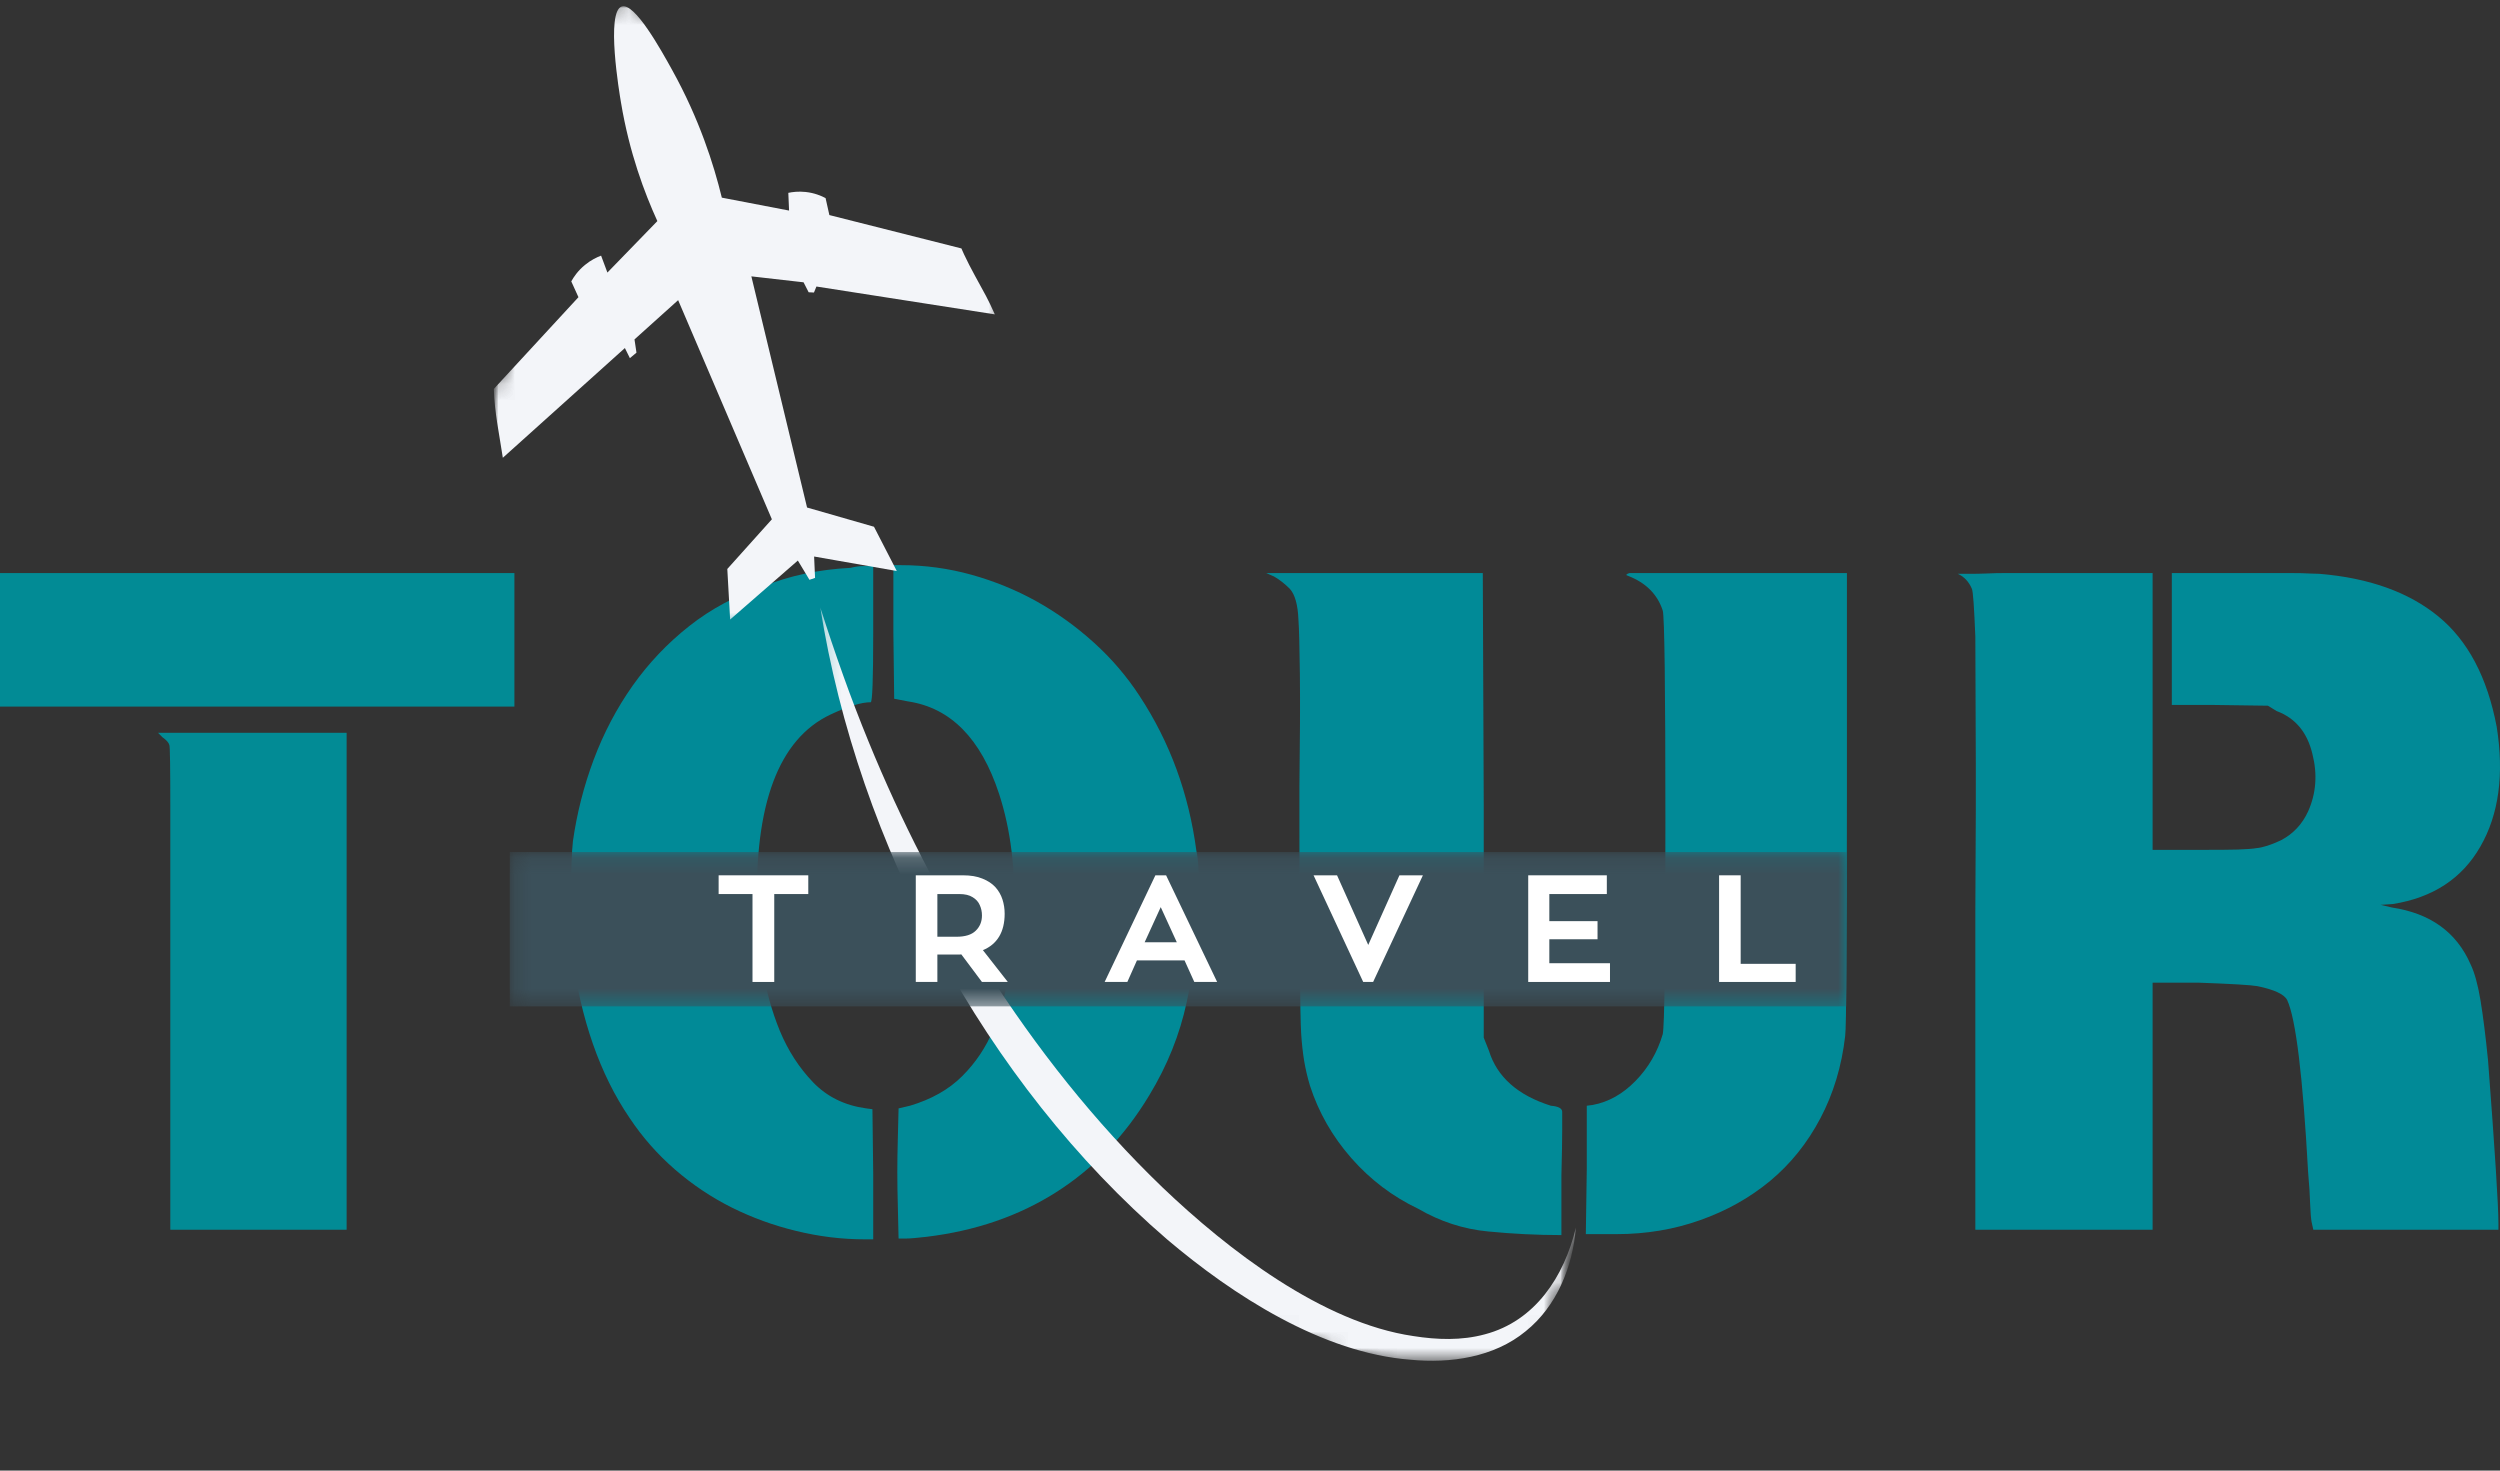 <svg width="153" height="90" viewBox="0 0 153 90" fill="none" xmlns="http://www.w3.org/2000/svg">
<rect x="0" y="0" width="153" height="90" fill="#333333" stroke="none"/>
<path d="M0 35.07H31.482V43.246H0V35.07ZM9.941 45.117L9.671 44.847H21.213V75.259H10.423V60.728C10.423 55.74 10.423 51.99 10.423 49.475C10.423 46.964 10.404 45.672 10.366 45.599C10.332 45.459 10.192 45.298 9.941 45.117Z" fill="#028B95"/>
<path d="M52.053 34.752C52.342 34.682 52.593 34.645 52.805 34.645C52.944 34.645 53.087 34.645 53.229 34.645L53.441 34.588V38.753C53.441 41.569 53.388 42.977 53.287 42.977C52.713 42.977 51.894 43.227 50.828 43.729C47.651 45.228 46.154 49.22 46.335 55.704C46.373 56.772 46.489 57.965 46.682 59.282C46.879 60.6 47.227 61.866 47.723 63.081C48.225 64.291 48.902 65.342 49.758 66.234C50.611 67.121 51.698 67.656 53.017 67.834L53.393 67.883L53.441 71.846V75.847H52.911C51.522 75.847 50.129 75.676 48.736 75.336C47.347 75.001 46.029 74.521 44.782 73.9C43.534 73.275 42.377 72.501 41.311 71.576C40.243 70.65 39.317 69.599 38.534 68.423C36.714 65.749 35.538 62.382 35.005 58.317C34.966 57.997 34.947 57.553 34.947 56.987C34.947 56.416 34.947 55.719 34.947 54.894C34.947 54.111 34.957 53.436 34.976 52.87C34.995 52.298 35.024 51.835 35.063 51.481C35.306 49.772 35.73 48.106 36.336 46.486C36.945 44.862 37.739 43.352 38.717 41.964C39.701 40.575 40.858 39.358 42.188 38.31C43.524 37.256 45.047 36.444 46.759 35.87C48.326 35.229 50.09 34.855 52.053 34.752ZM54.675 38.753V34.588H55.157C56.616 34.588 58.05 34.785 59.458 35.176C60.866 35.569 62.191 36.111 63.44 36.805C64.686 37.5 65.853 38.339 66.94 39.322C68.025 40.301 68.96 41.393 69.746 42.6C71.598 45.416 72.755 48.574 73.218 52.069C73.287 52.354 73.333 52.771 73.353 53.323C73.372 53.877 73.381 54.509 73.381 55.222C73.309 57.286 73.058 59.318 72.629 61.316C72.205 63.31 71.439 65.216 70.334 67.034C68.835 69.529 66.936 71.503 64.636 72.964C62.341 74.423 59.694 75.331 56.7 75.693C56.416 75.724 56.17 75.751 55.958 75.77C55.746 75.789 55.565 75.799 55.418 75.799H54.993L54.945 73.716C54.907 72.39 54.907 71.072 54.945 69.753L54.993 67.834L55.688 67.671C57.004 67.28 58.072 66.675 58.889 65.858C59.711 65.036 60.345 64.091 60.788 63.023C61.237 61.957 61.55 60.81 61.724 59.581C61.902 58.346 62.013 57.107 62.052 55.859C62.153 53.185 61.852 50.763 61.145 48.588C60.039 45.209 58.185 43.321 55.582 42.928L54.724 42.764L54.675 38.753Z" fill="#018A97"/>
<path d="M77.971 35.282L77.489 35.07H90.747L90.805 49.389V63.505L91.123 64.305C91.618 65.906 92.881 67.029 94.913 67.671C95.376 67.709 95.607 67.834 95.607 68.046C95.607 68.119 95.607 68.476 95.607 69.117C95.607 69.76 95.59 70.686 95.559 71.894V75.587C94.059 75.587 92.562 75.512 91.066 75.365C89.566 75.223 88.144 74.76 86.794 73.977C85.225 73.229 83.863 72.198 82.706 70.881C81.549 69.565 80.702 68.085 80.17 66.446C80.02 65.945 79.902 65.438 79.813 64.922C79.729 64.402 79.668 63.84 79.63 63.235C79.596 62.664 79.572 61.326 79.553 59.224C79.533 57.122 79.524 54.292 79.524 50.729V48.164C79.562 45.279 79.572 42.981 79.553 41.27C79.533 39.561 79.504 38.454 79.466 37.953C79.432 37.027 79.256 36.388 78.936 36.034C78.612 35.713 78.292 35.463 77.971 35.282ZM99.618 35.234C99.476 35.195 99.512 35.142 99.724 35.07H113.031V48.964C113.031 53.458 113.021 56.917 113.002 59.34C112.987 61.757 112.963 63.11 112.925 63.399C112.713 65.25 112.204 66.935 111.401 68.451C110.603 69.963 109.581 71.233 108.335 72.27C107.086 73.304 105.659 74.104 104.054 74.671C102.453 75.242 100.742 75.529 98.924 75.529H97.053L97.111 71.518V67.671L97.478 67.622C98.442 67.444 99.315 66.952 100.1 66.147C100.884 65.344 101.436 64.392 101.759 63.293C101.867 62.864 101.923 58.549 101.923 50.353C101.923 42.017 101.867 37.688 101.759 37.365C101.436 36.369 100.722 35.658 99.618 35.234Z" fill="#018A97"/>
<path d="M131.739 52.011H134.844C135.731 52.011 136.44 52.007 136.975 51.992C137.508 51.973 137.884 51.944 138.103 51.905C138.494 51.867 138.993 51.708 139.598 51.423C140.342 51.033 140.894 50.444 141.256 49.659C141.75 48.554 141.837 47.378 141.516 46.13C141.201 44.813 140.47 43.941 139.328 43.516L138.797 43.189L135.268 43.14H132.915V35.07C134.733 35.07 136.203 35.07 137.322 35.07C138.445 35.07 139.328 35.07 139.964 35.07C140.605 35.07 141.068 35.079 141.352 35.099C141.642 35.113 141.839 35.118 141.95 35.118C144.978 35.369 147.398 36.234 149.211 37.712C151.029 39.192 152.224 41.448 152.798 44.481C153.261 47.4 152.928 49.839 151.805 51.799C150.686 53.761 148.895 54.938 146.434 55.328L145.692 55.377L146.386 55.54C148.738 55.895 150.342 57.052 151.197 59.012C151.441 59.513 151.643 60.246 151.805 61.21C151.964 62.169 152.118 63.397 152.268 64.894C152.692 70.455 152.904 73.784 152.904 74.883V75.259H141.574L141.468 74.777C141.43 74.565 141.401 74.198 141.381 73.678C141.367 73.162 141.326 72.513 141.256 71.73C140.933 65.855 140.506 62.346 139.974 61.2C139.793 60.849 139.185 60.564 138.151 60.352C137.758 60.282 136.565 60.212 134.574 60.14H131.739V75.259H120.891V55.81C120.923 51.105 120.93 47.364 120.911 44.587C120.896 41.805 120.891 39.934 120.891 38.975C120.819 37.157 120.749 36.176 120.679 36.034C120.498 35.605 120.212 35.299 119.821 35.118C120.033 35.118 120.284 35.118 120.573 35.118C120.855 35.118 121.183 35.113 121.557 35.099C121.928 35.079 122.367 35.07 122.868 35.07H131.739V52.011Z" fill="#018A97"/>
<mask id="mask0_3_138" style="mask-type:luminance" maskUnits="userSpaceOnUse" x="29" y="0" width="33" height="39">
<path d="M29.833 0H61.305V38.261H29.833V0Z" fill="white"/>
</mask>
<g mask="url(#mask0_3_138)">
<mask id="mask1_3_138" style="mask-type:luminance" maskUnits="userSpaceOnUse" x="17" y="-1" width="97" height="88">
<path d="M17.799 63.396L37.385 -0.309L113.036 22.951L93.448 86.656L17.799 63.396Z" fill="white"/>
</mask>
<g mask="url(#mask1_3_138)">
<mask id="mask2_3_138" style="mask-type:luminance" maskUnits="userSpaceOnUse" x="17" y="-1" width="97" height="88">
<path d="M17.799 63.396L37.385 -0.309L113.036 22.951L93.448 86.656L17.799 63.396Z" fill="white"/>
</mask>
<g mask="url(#mask2_3_138)">
<mask id="mask3_3_138" style="mask-type:luminance" maskUnits="userSpaceOnUse" x="17" y="-1" width="97" height="88">
<path d="M17.799 63.396L37.385 -0.309L113.036 22.951L93.448 86.656L17.799 63.396Z" fill="white"/>
</mask>
<g mask="url(#mask3_3_138)">
<path d="M38.05 0.398C37.074 0.718 37.903 5.682 38.005 6.277C38.516 9.348 39.446 11.812 40.23 13.531C39.21 14.582 38.193 15.63 37.173 16.681C37.045 16.337 36.915 15.989 36.787 15.645C36.534 15.741 36.17 15.91 35.801 16.214C35.36 16.573 35.102 16.966 34.962 17.221C35.107 17.544 35.254 17.865 35.401 18.188C33.678 20.054 31.956 21.919 30.235 23.788C30.23 23.8 30.228 23.809 30.223 23.821C30.262 25.234 30.565 26.62 30.773 28.016C33.263 25.779 35.753 23.539 38.243 21.3L38.549 21.919C38.684 21.809 38.819 21.695 38.952 21.582C38.911 21.312 38.87 21.042 38.831 20.772C39.721 19.972 40.613 19.171 41.502 18.369L47.239 31.781C46.328 32.794 45.419 33.808 44.511 34.821C44.569 35.853 44.626 36.884 44.684 37.916L48.828 34.305C49.064 34.698 49.303 35.091 49.539 35.484C49.652 35.445 49.768 35.407 49.881 35.368C49.862 34.932 49.843 34.495 49.824 34.059C51.511 34.356 53.196 34.65 54.883 34.946C54.418 34.042 53.953 33.141 53.488 32.237C52.121 31.844 50.757 31.451 49.392 31.06L45.983 16.913L49.178 17.277L49.489 17.887L49.814 17.903C49.865 17.78 49.915 17.657 49.966 17.535C53.606 18.104 57.243 18.67 60.883 19.239C60.671 18.759 60.481 18.373 60.343 18.113C59.895 17.269 59.406 16.443 59.003 15.575C58.945 15.452 58.89 15.329 58.837 15.204C56.144 14.524 53.452 13.844 50.757 13.162C50.679 12.817 50.602 12.47 50.525 12.123C50.272 11.99 49.852 11.807 49.308 11.749C48.869 11.701 48.498 11.749 48.245 11.802C48.259 12.164 48.276 12.525 48.291 12.887C46.919 12.624 45.547 12.359 44.176 12.096C43.679 10.057 42.802 7.292 41.141 4.293C40.446 3.037 38.841 0.14 38.05 0.398Z" fill="#F3F5F9"/>
</g>
</g>
</g>
</g>
<mask id="mask4_3_138" style="mask-type:luminance" maskUnits="userSpaceOnUse" x="50" y="37" width="47" height="47">
<path d="M50.197 37.026H96.481V83.31H50.197V37.026Z" fill="white"/>
</mask>
<g mask="url(#mask4_3_138)">
<mask id="mask5_3_138" style="mask-type:luminance" maskUnits="userSpaceOnUse" x="17" y="-1" width="97" height="88">
<path d="M17.799 63.396L37.385 -0.309L113.036 22.951L93.448 86.656L17.799 63.396Z" fill="white"/>
</mask>
<g mask="url(#mask5_3_138)">
<mask id="mask6_3_138" style="mask-type:luminance" maskUnits="userSpaceOnUse" x="17" y="-1" width="97" height="88">
<path d="M17.799 63.396L37.385 -0.309L113.036 22.951L93.448 86.656L17.799 63.396Z" fill="white"/>
</mask>
<g mask="url(#mask6_3_138)">
<mask id="mask7_3_138" style="mask-type:luminance" maskUnits="userSpaceOnUse" x="17" y="-1" width="97" height="88">
<path d="M17.799 63.396L37.385 -0.309L113.036 22.951L93.448 86.656L17.799 63.396Z" fill="white"/>
</mask>
<g mask="url(#mask7_3_138)">
<path d="M71.418 75.844C75.465 79.277 80.922 82.806 86.329 83.216C88.757 83.452 91.428 83.073 93.371 81.473C95.278 79.942 96.251 77.524 96.442 75.138C95.733 78.115 93.954 80.851 90.871 81.661C89.446 82.049 87.945 81.996 86.496 81.767C80.927 80.954 75.137 76.485 71.14 72.665C66.997 68.682 63.412 64.131 60.319 59.283C57.518 54.886 55.144 50.241 53.165 45.408C52.056 42.713 51.084 39.948 50.2 37.171C52.504 51.668 60.276 66.252 71.418 75.844Z" fill="#F3F5F9"/>
</g>
</g>
</g>
</g>
<mask id="mask8_3_138" style="mask-type:luminance" maskUnits="userSpaceOnUse" x="31" y="52" width="83" height="10">
<path d="M31.2 52.146H113.024V61.59H31.2V52.146Z" fill="white"/>
</mask>
<g mask="url(#mask8_3_138)">
<path d="M31.2 52.146H113.022V61.59H31.2V52.146Z" fill="#3B505A"/>
</g>
<path d="M49.467 54.716H47.384V60.096H46.053V54.716H43.98V53.569H49.467V54.716Z" fill="white"/>
<path d="M60.096 60.096L58.833 58.409C58.794 58.416 58.751 58.419 58.708 58.419C58.669 58.419 58.626 58.419 58.582 58.419H57.367V60.096H56.046V53.569H58.929C59.404 53.569 59.802 53.636 60.125 53.771C60.453 53.901 60.716 54.075 60.916 54.292C61.114 54.511 61.258 54.762 61.35 55.044C61.439 55.321 61.485 55.613 61.485 55.921C61.485 56.48 61.371 56.948 61.147 57.319C60.921 57.693 60.59 57.97 60.154 58.149L61.678 60.096H60.096ZM57.367 57.329H58.534C59.067 57.329 59.46 57.209 59.711 56.963C59.966 56.719 60.096 56.408 60.096 56.027C60.096 55.796 60.05 55.584 59.961 55.391C59.877 55.193 59.732 55.032 59.527 54.909C59.327 54.781 59.057 54.716 58.717 54.716H57.367V57.329Z" fill="white"/>
<path d="M72.493 58.775H69.581L68.993 60.096H67.604L70.709 53.569H71.365L74.489 60.096H73.091L72.493 58.775ZM70.053 57.666H72.02L71.037 55.516L70.053 57.666Z" fill="white"/>
<path d="M85.645 53.569H87.082L84.035 60.096H83.428L80.39 53.569H81.827L83.736 57.83L85.645 53.569Z" fill="white"/>
<path d="M98.531 58.949V60.096H93.527V53.569H98.338V54.716H94.819V56.374H97.769V57.483H94.819V58.949H98.531Z" fill="white"/>
<path d="M109.895 58.987V60.096H105.208V53.569H106.529V58.987H109.895Z" fill="white"/>
</svg>
